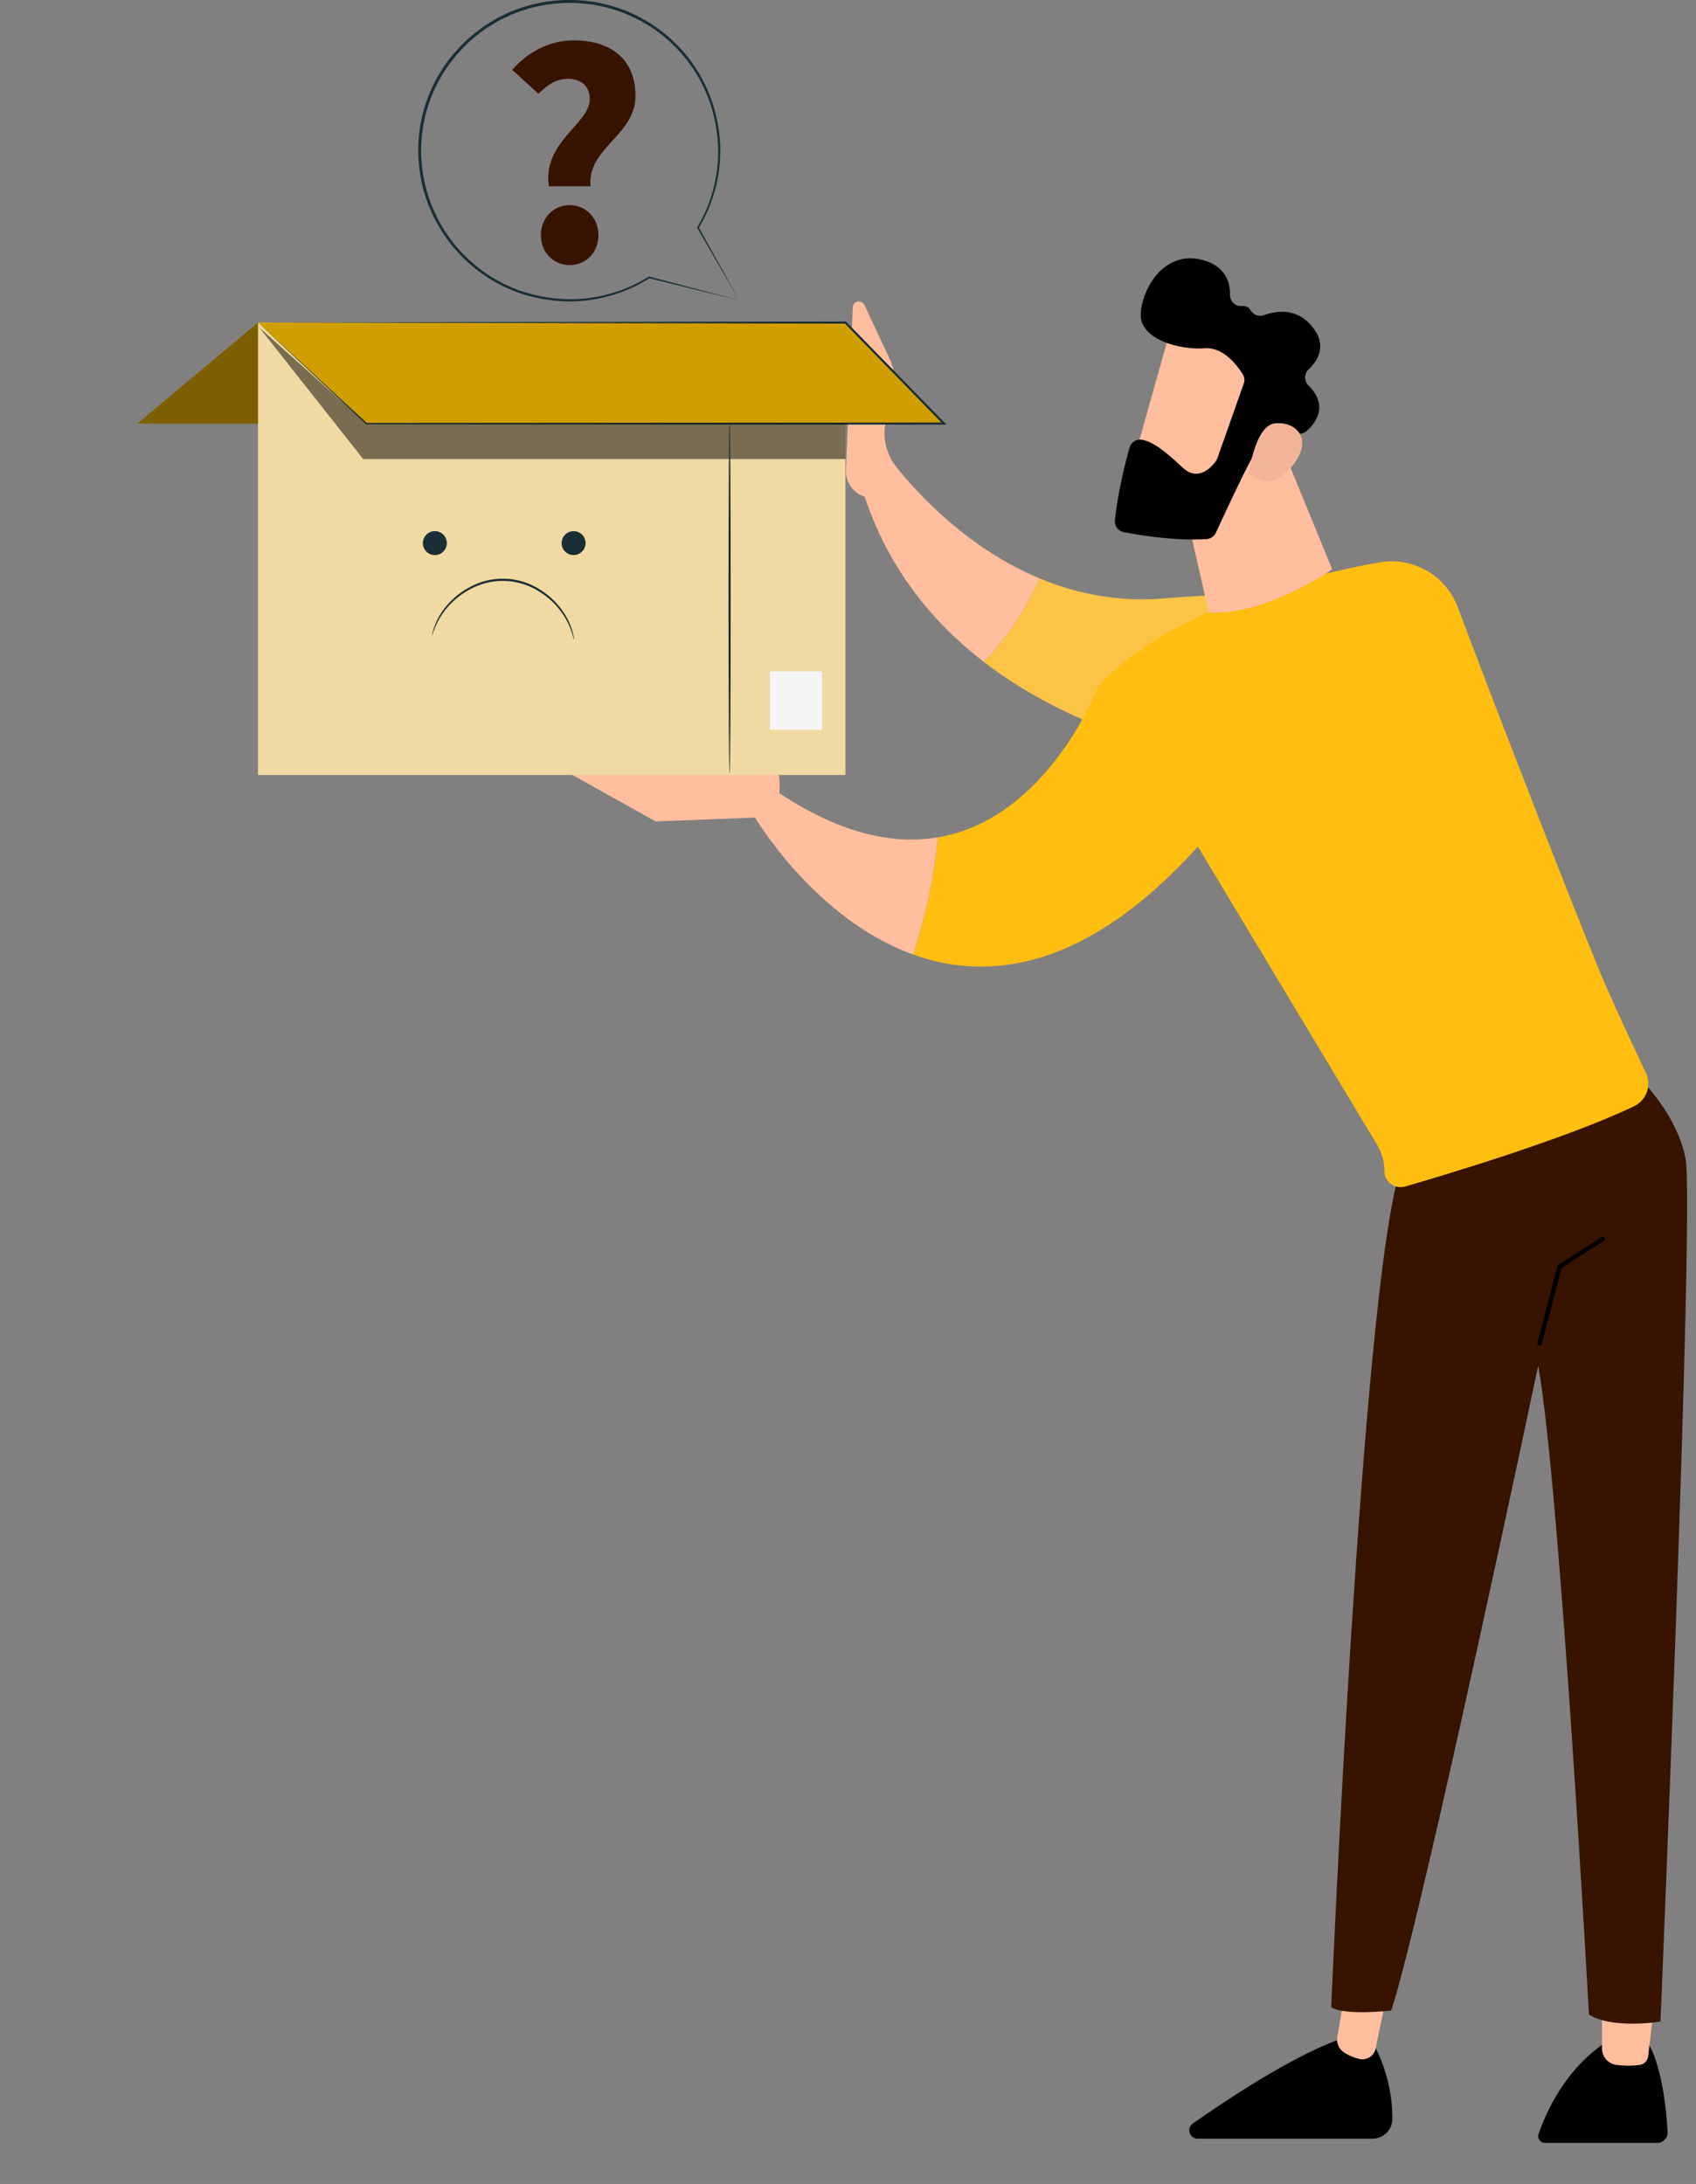 <svg width="306" height="394" viewBox="0 0 306 394" fill="none" xmlns="http://www.w3.org/2000/svg">
<rect x="0" y="0" width="306" height="394" fill="#808080" stroke="none"/>
<g clip-path="url(#clip0_569_2388)">
<path d="M297.63 369.087C297.63 369.087 300.226 373.17 300.875 384.605C300.891 384.858 300.855 385.112 300.769 385.35C300.683 385.589 300.55 385.808 300.376 385.993C300.203 386.179 299.993 386.327 299.76 386.428C299.527 386.53 299.276 386.583 299.022 386.584H278.725C278.535 386.584 278.348 386.539 278.18 386.452C278.011 386.366 277.865 386.241 277.754 386.087C277.644 385.934 277.571 385.756 277.542 385.569C277.513 385.382 277.529 385.191 277.589 385.011C278.779 381.497 282.375 372.929 290.4 368.032L297.63 369.087Z" fill="black"/>
<path d="M298.514 361.338L297.365 370.949C297.32 371.353 297.139 371.73 296.852 372.018C296.565 372.306 296.189 372.489 295.785 372.537C294.359 372.715 292.915 372.702 291.493 372.497C290.802 372.374 290.177 372.011 289.728 371.472C289.279 370.933 289.036 370.254 289.041 369.553V360.273L298.514 361.338Z" fill="#FFBE9D"/>
<path d="M247.409 368.027C247.409 368.027 251.296 374.056 251.213 382.33C251.193 383.269 250.803 384.163 250.129 384.818C249.454 385.473 248.549 385.837 247.608 385.832H216.08C215.759 385.832 215.446 385.731 215.187 385.541C214.927 385.352 214.735 385.085 214.639 384.779C214.542 384.473 214.545 384.145 214.649 383.841C214.752 383.538 214.95 383.275 215.213 383.091C221.178 378.911 232.904 371.097 241.383 368.027H247.409Z" fill="black"/>
<path d="M250.656 357.658L248.208 369.535C248.146 369.852 248.021 370.154 247.841 370.423C247.661 370.692 247.43 370.922 247.16 371.101C246.89 371.28 246.588 371.404 246.27 371.466C245.952 371.528 245.625 371.526 245.308 371.461C244.325 371.235 243.388 370.843 242.537 370.303C242.065 370.005 241.693 369.572 241.468 369.061C241.243 368.55 241.176 367.984 241.275 367.435L243.808 353.057L250.656 357.658Z" fill="#FFBE9D"/>
<path d="M294.014 192.639C294.014 192.639 302.53 200.132 304.132 209.148C305.735 218.164 299.592 364.703 299.592 364.703C299.592 364.703 291.078 366.118 286.689 363.463C286.689 363.463 281.483 268.36 277.526 246.384C277.526 246.384 256.776 344.897 251.027 362.699C251.027 362.699 242.825 363.694 240.181 362.137C240.181 362.137 245.616 234.435 252.439 211.73L294.014 192.639Z" fill="#371300"/>
<path d="M277.769 242.751C277.736 242.751 277.702 242.747 277.67 242.738C277.57 242.712 277.485 242.648 277.433 242.559C277.381 242.47 277.367 242.365 277.392 242.265L281.008 228.409C281.034 228.314 281.093 228.231 281.176 228.178L288.989 223.175C289.032 223.144 289.08 223.123 289.132 223.111C289.184 223.1 289.237 223.099 289.289 223.109C289.341 223.118 289.391 223.139 289.435 223.168C289.478 223.198 289.516 223.236 289.544 223.281C289.573 223.325 289.592 223.375 289.601 223.427C289.61 223.479 289.607 223.532 289.595 223.584C289.582 223.635 289.559 223.683 289.527 223.725C289.495 223.767 289.455 223.803 289.409 223.829L281.735 228.758L278.155 242.461C278.133 242.546 278.083 242.621 278.013 242.674C277.943 242.727 277.857 242.754 277.769 242.751Z" fill="black"/>
<path d="M209.991 107.959C245.834 104.988 255.202 112.393 255.202 112.393L237.976 139.539C237.976 139.539 202.757 138.845 177.522 119.427C182.245 114.349 185.526 108.738 187.627 104.369C194.137 107.068 201.632 108.652 209.991 107.959Z" fill="#FCC447"/>
<path d="M153.863 55.435C153.874 55.19 153.966 54.956 154.126 54.77C154.286 54.584 154.504 54.457 154.745 54.408C154.985 54.36 155.236 54.394 155.455 54.504C155.674 54.614 155.851 54.794 155.955 55.016L160.529 64.759C161.414 66.641 161.697 68.75 161.34 70.798L159.737 76.469C159.498 77.834 159.553 79.235 159.898 80.578C160.242 81.921 160.869 83.176 161.736 84.259C165.938 89.504 174.895 99.084 187.629 104.369C185.527 108.738 182.247 114.349 177.524 119.428C168.264 112.303 160.347 102.661 156.008 89.603C154.997 89.294 154.118 88.659 153.506 87.799C152.894 86.938 152.584 85.9 152.624 84.846L153.863 55.435Z" fill="#FFBE9D"/>
<path d="M198.194 123.698C210.813 110.124 234.847 103.991 248.761 101.473C251.711 100.932 254.758 101.445 257.367 102.923C259.975 104.4 261.98 106.748 263.027 109.553C269.29 126.358 286.321 170.078 289.621 177.593C292.325 183.756 295.159 189.777 296.954 193.542C297.473 194.621 297.541 195.86 297.145 196.989C296.749 198.118 295.921 199.044 294.842 199.563C283.136 205.196 262.068 211.57 253.528 214.057C253.09 214.184 252.63 214.207 252.182 214.126C251.734 214.044 251.312 213.859 250.948 213.586C250.584 213.313 250.289 212.959 250.086 212.552C249.883 212.145 249.777 211.697 249.778 211.243C249.778 209.585 249.327 207.959 248.473 206.539L216.129 152.732C195.968 175.046 178.313 177.089 164.754 172.203C166.997 165.333 168.502 158.244 169.242 151.056C189.275 147.628 198.194 123.698 198.194 123.698Z" fill="#FFBE10"/>
<path d="M136.121 147.31L139.737 142.496C151.443 150.522 161.228 152.424 169.239 151.055C168.498 158.243 166.994 165.331 164.75 172.201C146.883 165.768 136.121 147.31 136.121 147.31Z" fill="#FFBE9D"/>
<path d="M138.67 147.396L118.3 148.19L99.542 137.731C102.236 136.046 117.46 139.491 117.46 139.491C117.46 139.491 133.379 137.086 137.684 137.081C141.26 137.081 140.748 142.213 140.474 143.954C140.419 144.313 140.372 144.522 140.372 144.522L138.67 147.396Z" fill="#FFBE9D"/>
<path d="M229.621 76.544L240.37 102.728C240.37 102.728 228.017 111.261 218.084 110.449L212.72 86.906L229.621 76.544Z" fill="#FFBE9D"/>
<path d="M211.465 58.694C211.22 59.042 203.689 86.197 203.689 86.197L219.312 90.156L230.279 65.477C230.279 65.477 215.579 52.865 211.465 58.694Z" fill="#FFBE9D"/>
<path d="M224.397 69.231L219.642 82.673C219.582 82.844 219.498 83.007 219.395 83.156C218.75 84.07 216.298 87.055 213.39 84.367C210.753 81.927 208.309 79.738 206.052 79.341C205.563 79.252 205.059 79.35 204.64 79.614C204.22 79.879 203.914 80.291 203.784 80.769C203.101 83.237 201.663 88.826 201.156 93.872C201.108 94.367 201.248 94.862 201.549 95.258C201.849 95.655 202.288 95.924 202.778 96.012C205.828 96.591 212.3 97.631 217.701 97.252C218.059 97.228 218.405 97.108 218.701 96.904C218.997 96.7 219.232 96.421 219.382 96.094C220.869 92.855 225.43 82.996 227.134 80.438C228.725 78.045 232.628 78.113 234.267 78.257C234.531 78.281 234.798 78.251 235.051 78.169C235.303 78.087 235.536 77.954 235.736 77.779C237.167 76.519 239.893 73.326 236.058 69.501C235.868 69.312 235.718 69.086 235.617 68.838C235.516 68.59 235.467 68.323 235.471 68.056C235.475 67.788 235.534 67.523 235.643 67.278C235.752 67.034 235.909 66.813 236.105 66.63C237.751 65.086 239.512 62.344 236.769 58.946C233.982 55.491 230.301 56.04 228.046 56.862C227.605 57.019 227.123 57.017 226.684 56.855C226.245 56.693 225.877 56.382 225.645 55.977C225.362 55.502 224.87 55.144 224.022 55.216C223.749 55.234 223.475 55.196 223.218 55.103C222.961 55.009 222.726 54.863 222.528 54.674C222.331 54.485 222.175 54.256 222.072 54.004C221.968 53.751 221.918 53.479 221.926 53.206C221.965 50.992 221.172 48.196 217.326 47.001C210.501 44.879 206.245 51.462 205.823 56.373C205.401 61.284 212.933 63.164 217.36 62.833C220.727 62.581 223.226 65.912 224.231 67.523C224.386 67.777 224.481 68.062 224.509 68.358C224.538 68.654 224.5 68.952 224.397 69.231Z" fill="black"/>
<path d="M225.344 85.324C225.344 85.324 226.445 76.798 229.998 76.38C233.551 75.963 237.01 78.878 233.477 83.663C229.084 89.616 225.344 85.324 225.344 85.324Z" fill="#F2B499"/>
<path d="M152.539 58.189H46.542V139.804H152.539V58.189Z" fill="#F0D9A2"/>
<path d="M46.542 58.189L66.12 76.418H170.32L152.539 58.189H46.542Z" fill="#D19E00"/>
<path d="M46.542 58.189L152.536 57.996H152.617L152.673 58.054L170.274 76.094L170.454 76.274L170.78 76.609H170.313L66.113 76.531H66.066L66.032 76.499L46.542 58.189L66.199 76.332L66.12 76.299L170.32 76.222L170.178 76.555L169.998 76.375L152.402 58.331L152.541 58.388L46.542 58.189Z" fill="#1A2E35"/>
<path d="M78.378 95.823C77.812 95.844 77.276 96.087 76.887 96.498C76.498 96.909 76.286 97.456 76.297 98.022C76.308 98.587 76.54 99.126 76.945 99.522C77.349 99.918 77.893 100.14 78.46 100.14C79.026 100.14 79.57 99.918 79.975 99.522C80.379 99.126 80.612 98.587 80.623 98.022C80.633 97.456 80.421 96.909 80.032 96.498C79.643 96.087 79.108 95.844 78.542 95.823" fill="#1A2E35"/>
<path d="M103.407 95.823C102.841 95.844 102.306 96.086 101.916 96.497C101.527 96.908 101.315 97.456 101.326 98.021C101.336 98.587 101.569 99.126 101.973 99.522C102.378 99.918 102.922 100.14 103.488 100.14C104.055 100.14 104.599 99.918 105.004 99.522C105.408 99.126 105.64 98.587 105.651 98.021C105.662 97.456 105.45 96.908 105.06 96.497C104.671 96.086 104.136 95.844 103.569 95.823" fill="#1A2E35"/>
<path d="M103.568 115.359C103.454 115.405 103.286 113.316 101.469 110.667C100.406 109.133 99.044 107.828 97.464 106.832C95.556 105.568 93.33 104.863 91.041 104.8C88.751 104.736 86.49 105.316 84.514 106.472C82.882 107.381 81.451 108.609 80.305 110.082C78.345 112.629 78.062 114.705 77.953 114.653C77.956 114.531 77.977 114.41 78.014 114.293C78.085 113.954 78.178 113.619 78.291 113.291C78.706 112.077 79.31 110.937 80.083 109.913C81.223 108.379 82.672 107.099 84.335 106.156C86.361 104.944 88.69 104.335 91.05 104.399C93.411 104.462 95.704 105.197 97.66 106.516C99.269 107.549 100.645 108.906 101.7 110.5C102.416 111.565 102.957 112.736 103.303 113.971C103.399 114.304 103.473 114.643 103.524 114.986C103.557 115.108 103.571 115.233 103.568 115.359Z" fill="#1A2E35"/>
<path opacity="0.5" d="M46.782 59.087L65.527 82.814H152.539V76.418H66.12L46.782 59.087Z" fill="black"/>
<path d="M131.636 139.617C131.528 139.617 131.44 125.42 131.44 107.914C131.44 90.408 131.528 76.206 131.636 76.206C131.744 76.206 131.835 90.399 131.835 107.914C131.835 125.429 131.746 139.617 131.636 139.617Z" fill="#1A2E35"/>
<path d="M148.28 121.115H138.937V131.659H148.28V121.115Z" fill="#F5F5F5"/>
<path d="M46.542 58.189L24.781 76.418H46.542V58.189Z" fill="#D19E00"/>
<g opacity="0.4">
<path d="M46.542 58.189L24.781 76.418H46.542V58.189Z" fill="black"/>
</g>
<path d="M133.379 54.186L117.091 50.191L117.212 50.172C113.002 52.84 108.137 54.296 103.151 54.381C100.201 54.395 97.266 53.967 94.443 53.11C91.365 52.132 88.488 50.608 85.951 48.611C80.674 44.537 76.566 38.007 75.676 30.49C75.178 26.581 75.547 22.61 76.757 18.859C77.966 15.108 79.986 11.668 82.674 8.782C84.07 7.202 85.715 5.89 87.391 4.677C88.272 4.137 89.139 3.57 90.048 3.093L91.432 2.428L92.123 2.096L92.844 1.836C96.573 0.398 100.572 -0.21 104.561 0.054C109.901 0.399 115.02 2.313 119.272 5.556C123.525 8.799 126.721 13.225 128.458 18.278C129.425 21.106 129.933 24.07 129.963 27.058C129.986 32.022 128.635 36.896 126.061 41.143V40.996C130.589 49.155 132.878 53.276 133.383 54.186L125.812 41.14L125.769 41.066L125.814 40.992C128.319 36.779 129.619 31.96 129.572 27.06C129.527 24.118 129.013 21.202 128.049 18.422C126.323 13.466 123.17 9.129 118.984 5.956C114.799 2.782 109.768 0.912 104.523 0.581C100.613 0.328 96.695 0.928 93.04 2.339L92.337 2.606L91.661 2.931L90.297 3.576C89.408 4.044 88.557 4.598 87.694 5.129C86.05 6.318 84.438 7.603 83.07 9.153C80.435 11.982 78.454 15.354 77.266 19.031C76.079 22.707 75.713 26.599 76.195 30.432C77.053 37.81 81.062 44.222 86.241 48.248C88.729 50.215 91.55 51.721 94.571 52.695C97.348 53.549 100.238 53.983 103.144 53.983C108.063 53.925 112.872 52.518 117.046 49.918L117.102 49.882L117.165 49.898L133.379 54.186Z" fill="#1A2E35"/>
<path d="M106.416 17.902C106.416 15.512 104.793 14.22 102.481 14.22C100.318 14.22 98.751 15.334 97.147 16.919L92.409 12.6C95.164 9.466 99.005 7.285 103.562 7.285C109.853 7.285 114.652 10.391 114.652 17.297C114.652 24.495 105.862 26.698 106.551 33.607H99.031C97.841 25.606 106.416 22.314 106.416 17.902ZM97.592 42.43C97.592 39.371 99.802 37.013 102.784 37.013C105.765 37.013 107.975 39.371 107.975 42.43C107.975 45.489 105.765 47.828 102.784 47.828C99.802 47.828 97.592 45.464 97.592 42.426V42.43Z" fill="#371300"/>
</g>
<defs>
<clipPath id="clip0_569_2388">
<rect width="306" height="394" fill="white"/>
</clipPath>
</defs>
</svg>
